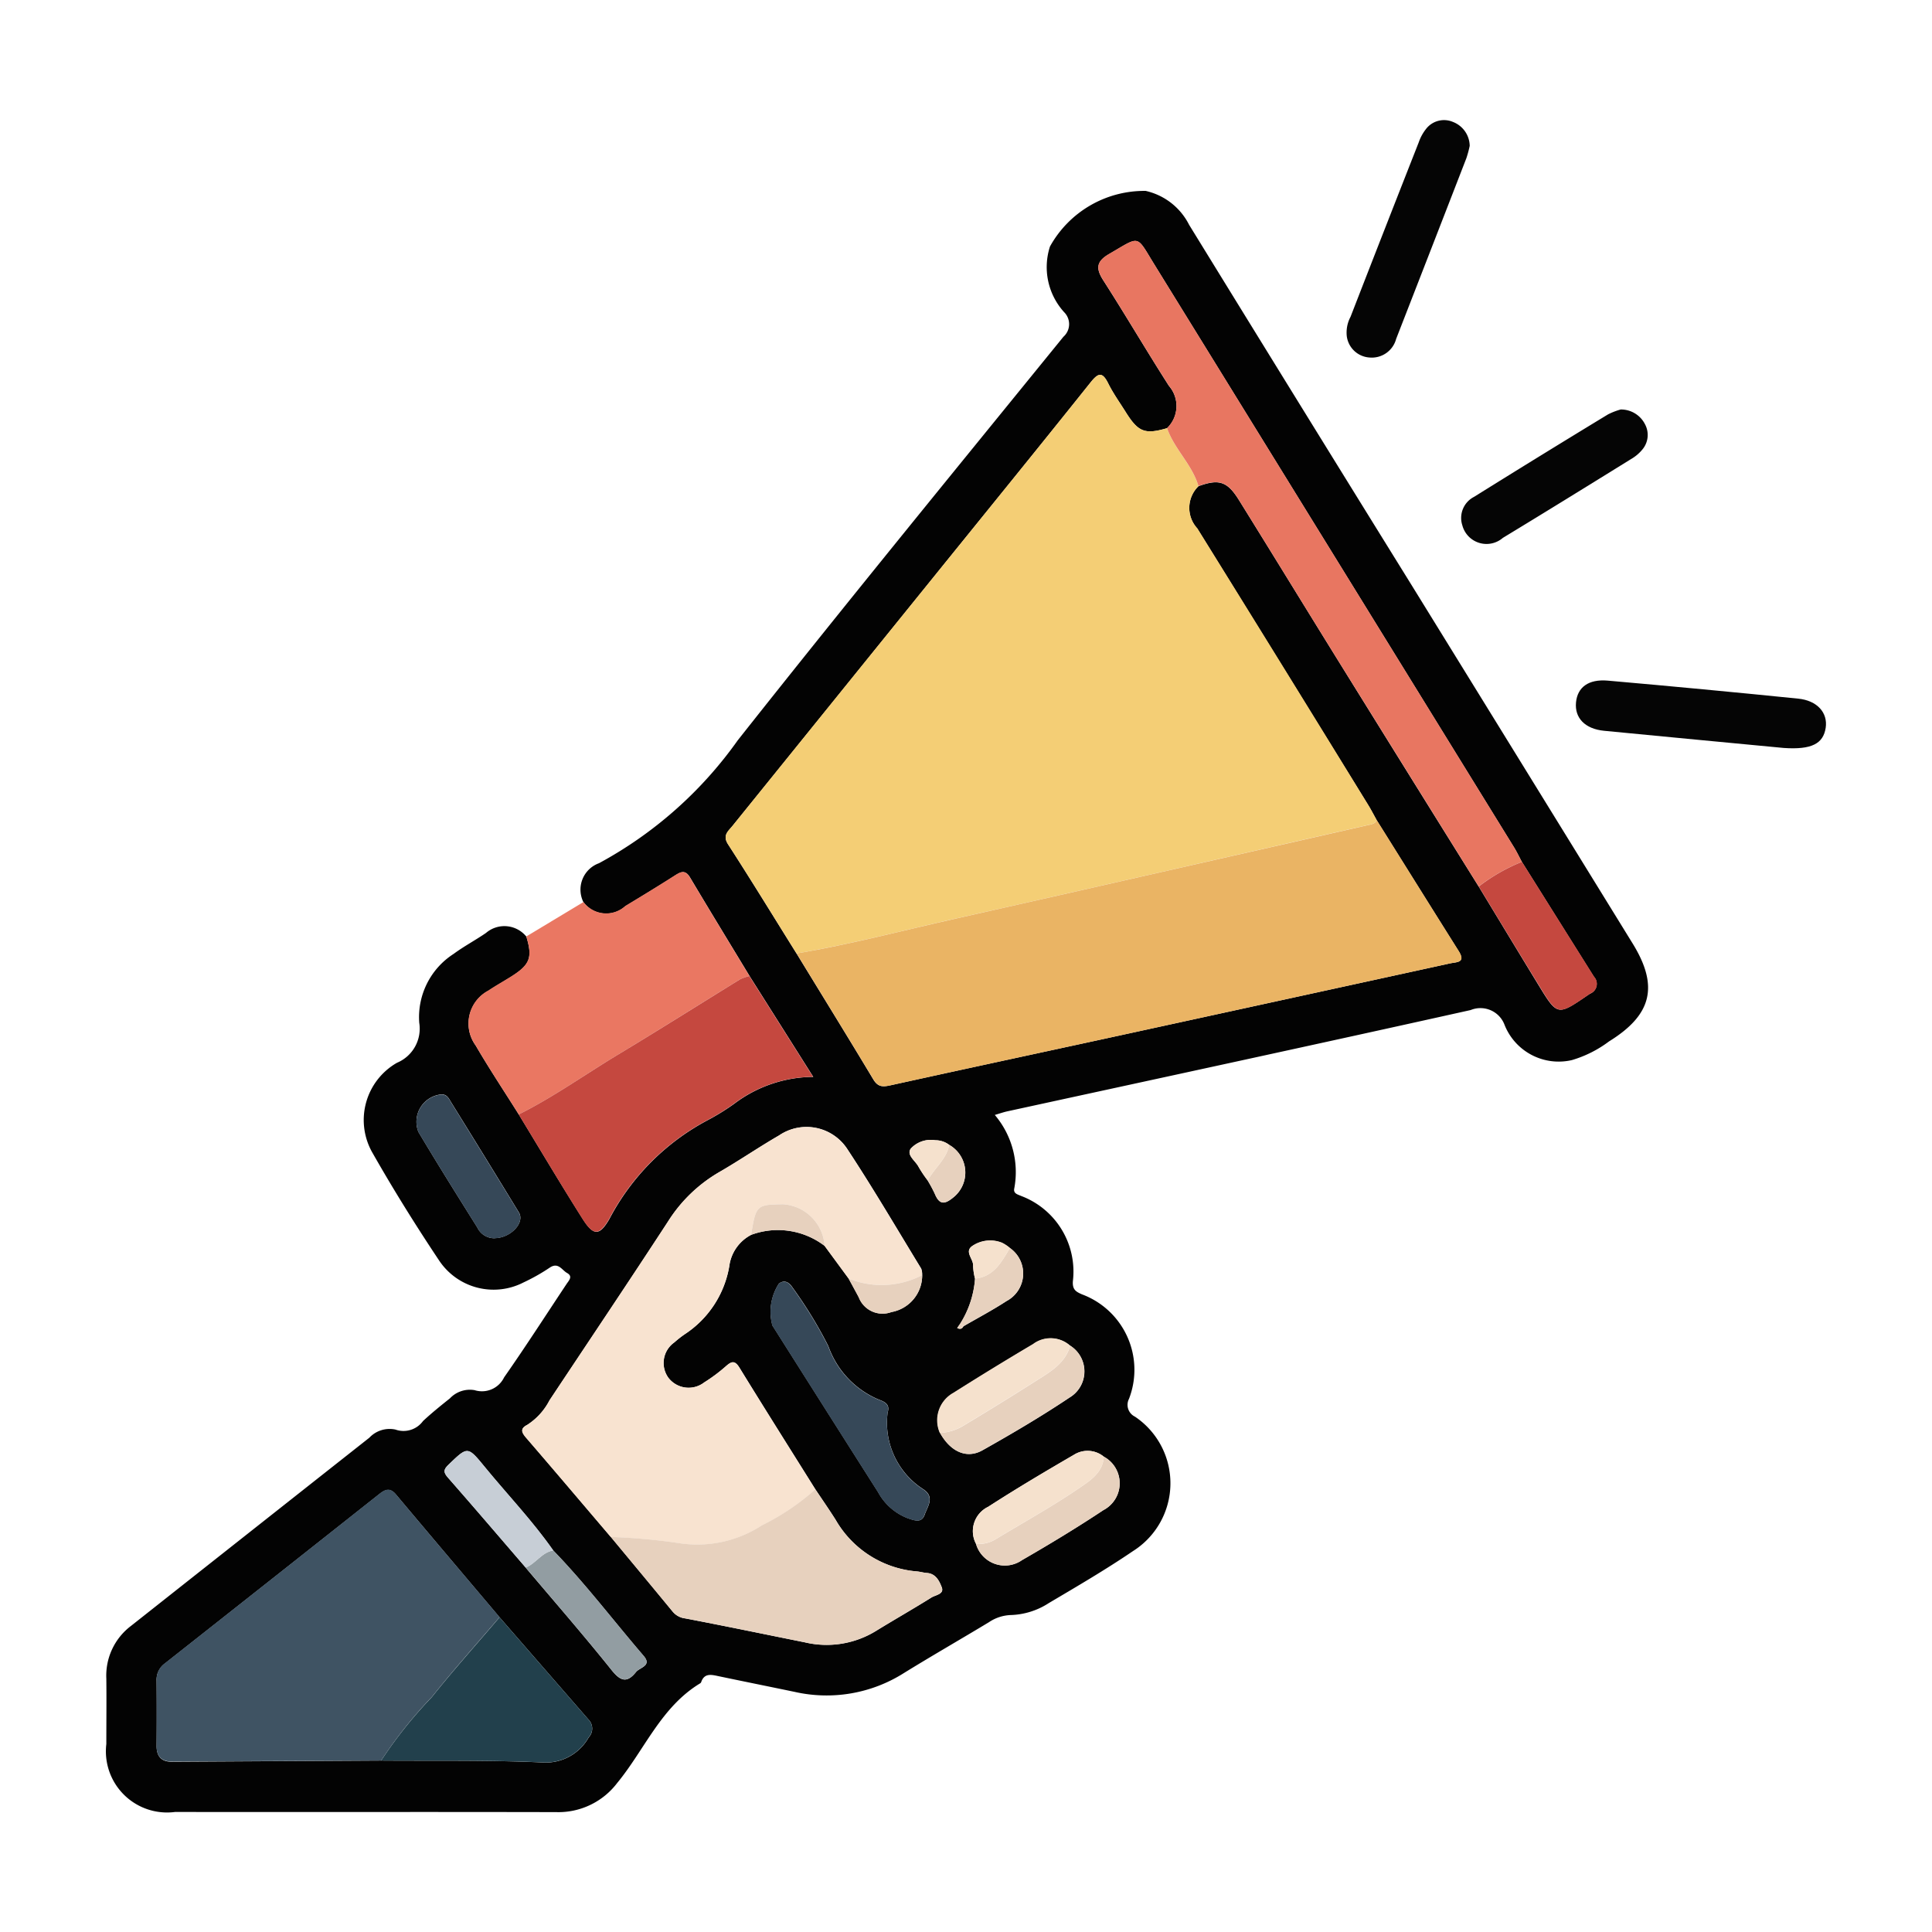 <svg xmlns="http://www.w3.org/2000/svg" width="85" height="85" viewBox="0 0 85 85">
  <g id="Grupo_963273" data-name="Grupo 963273" transform="translate(-180 -6099)">
    <rect id="Rectángulo_34178" data-name="Rectángulo 34178" width="85" height="85" transform="translate(180 6099)" fill="none"/>
    <g id="Grupo_964909" data-name="Grupo 964909" transform="translate(-457.427 5770.617)">
      <path id="Trazado_636210" data-name="Trazado 636210" d="M663.095,375.4a1.236,1.236,0,0,1,.685-1.713,17.941,17.941,0,0,0,6.105-5.408c4.715-5.967,9.532-11.852,14.328-17.754a.741.741,0,0,0,.033-1.08,2.946,2.946,0,0,1-.625-2.89,4.744,4.744,0,0,1,4.212-2.447,2.837,2.837,0,0,1,1.909,1.49q4.885,7.943,9.8,15.871,4.86,7.873,9.714,15.749c1.158,1.878.852,3.14-1.039,4.309a5.122,5.122,0,0,1-1.635.822,2.563,2.563,0,0,1-2.96-1.548,1.132,1.132,0,0,0-1.492-.654c-6.788,1.511-13.586,2.976-20.381,4.455-.168.037-.331.094-.555.16a3.884,3.884,0,0,1,.858,3.226c-.055.236.153.271.306.34a3.555,3.555,0,0,1,2.271,3.753c-.023.36.124.454.4.574a3.542,3.542,0,0,1,2.068,4.6.576.576,0,0,0,.262.78,3.529,3.529,0,0,1-.086,5.916c-1.2.816-2.452,1.547-3.7,2.285a3.248,3.248,0,0,1-1.669.528,1.831,1.831,0,0,0-.966.314c-1.241.75-2.5,1.471-3.733,2.232a6.357,6.357,0,0,1-4.81.836c-1.131-.235-2.263-.463-3.393-.7-.3-.064-.589-.122-.724.263a.116.116,0,0,1-.044.058c-1.723,1.04-2.444,2.918-3.654,4.387a3.248,3.248,0,0,1-2.679,1.281c-5.591-.013-11.182,0-16.773-.007a2.691,2.691,0,0,1-3.023-2.989c0-.96.011-1.921,0-2.881a2.741,2.741,0,0,1,1.083-2.314q5.242-4.143,10.488-8.281a1.222,1.222,0,0,1,1.149-.359,1.061,1.061,0,0,0,1.213-.375c.378-.352.781-.677,1.186-1a1.205,1.205,0,0,1,1.082-.359,1.083,1.083,0,0,0,1.3-.563c.944-1.349,1.835-2.735,2.747-4.107.105-.158.29-.335.022-.485-.229-.129-.384-.486-.758-.238a8.541,8.541,0,0,1-1.153.652,2.878,2.878,0,0,1-3.723-.972c-1.022-1.532-2-3.1-2.91-4.7a2.9,2.9,0,0,1,1.063-3.991,1.625,1.625,0,0,0,.978-1.758,3.309,3.309,0,0,1,1.512-3.031c.454-.335.955-.6,1.423-.921a1.243,1.243,0,0,1,1.779.162c.28.925.164,1.236-.668,1.761-.331.209-.675.4-1,.617a1.634,1.634,0,0,0-.563,2.409c.6,1.031,1.266,2.029,1.9,3.041.933,1.532,1.848,3.076,2.808,4.591.478.754.742.753,1.177,0a10.365,10.365,0,0,1,4.3-4.332,10.273,10.273,0,0,0,1.193-.736,5.822,5.822,0,0,1,3.475-1.181l-2.8-4.433c-.876-1.446-1.757-2.889-2.622-4.341-.2-.336-.391-.258-.654-.09-.723.462-1.457.908-2.191,1.352A1.25,1.25,0,0,1,663.095,375.4Zm15.149,12.253a6.08,6.08,0,0,1,.31.578c.218.531.469.454.852.132a1.4,1.4,0,0,0-.216-2.281,1,1,0,0,0-.615-.206,1.2,1.2,0,0,0-1.075.365c-.206.286.2.537.338.8A5.4,5.4,0,0,0,678.244,387.648Zm2.081,4.314a4.283,4.283,0,0,1-.647,1.971l-.138.2c.113.057.209.05.272-.074.635-.369,1.286-.712,1.9-1.113a1.368,1.368,0,0,0,.147-2.331,1.658,1.658,0,0,0-.35-.231,1.4,1.4,0,0,0-1.316.15c-.345.252.068.565.047.862A2.537,2.537,0,0,0,680.324,391.963Zm.043,11.668a1.32,1.32,0,0,0,2.024.713c1.215-.7,2.414-1.424,3.581-2.2a1.331,1.331,0,0,0,.016-2.352,1.123,1.123,0,0,0-1.313-.082c-1.271.739-2.536,1.49-3.771,2.287A1.19,1.19,0,0,0,680.367,403.631Zm4.144-8.717a1.286,1.286,0,0,0-1.623-.07q-1.763,1.051-3.5,2.143a1.379,1.379,0,0,0-.6,1.765c.454.816,1.165,1.154,1.861.763,1.3-.731,2.593-1.492,3.833-2.322A1.338,1.338,0,0,0,684.511,394.913Zm-23.957,9.761c1.269,1.5,2.563,2.986,3.791,4.521.4.5.685.545,1.063.072.164-.205.713-.271.338-.707-1.327-1.545-2.558-3.173-3.978-4.639-.915-1.31-2.022-2.463-3.032-3.7-.739-.9-.74-.883-1.573-.081-.231.222-.235.339-.025.578C658.288,402.031,659.418,403.356,660.554,404.674Zm43.828-31.048c-.115-.216-.22-.439-.348-.646q-7.913-12.829-15.832-25.656c-.8-1.3-.593-1.248-1.978-.444-.578.336-.588.644-.25,1.171.982,1.53,1.9,3.1,2.881,4.631a1.351,1.351,0,0,1-.083,1.861c-.977.285-1.268.173-1.819-.709-.261-.417-.55-.819-.768-1.257-.261-.526-.438-.473-.781-.044-2.3,2.881-4.628,5.743-6.946,8.611q-4.4,5.449-8.808,10.9c-.189.234-.447.412-.19.811,1.025,1.587,2.011,3.2,3.011,4.8,1.128,1.845,2.266,3.685,3.378,5.541.22.367.457.323.8.247,3.264-.721,6.533-1.42,9.8-2.131q7.385-1.608,14.768-3.222c.3-.065.711-.022.381-.546-1.2-1.912-2.4-3.832-3.6-5.748-.131-.235-.253-.475-.394-.7q-3.747-6.076-7.505-12.145a1.331,1.331,0,0,1,.052-1.854c.9-.329,1.268-.219,1.779.6,1.529,2.459,3.04,4.929,4.567,7.39q2.987,4.815,5.986,9.622c.88,1.45,1.756,2.9,2.64,4.348.82,1.341.824,1.339,2.14.443.041-.028.081-.057.123-.081a.461.461,0,0,0,.166-.741Q705.967,376.155,704.382,373.626ZM654.2,413.166c2.358.018,4.718-.024,7.072.083a2.168,2.168,0,0,0,2.055-1.1.568.568,0,0,0-.012-.791l-3.907-4.492c-1.521-1.8-3.046-3.6-4.557-5.4-.271-.324-.483-.222-.744-.015q-4.708,3.727-9.423,7.444a.878.878,0,0,0-.367.756q.013,1.438,0,2.876c0,.456.211.694.665.692Q649.588,413.192,654.2,413.166Zm16.276-23.129a3.385,3.385,0,0,1,3.232.485l1.054,1.434c.149.274.3.549.446.823a1.12,1.12,0,0,0,1.44.654A1.642,1.642,0,0,0,678,391.808a.761.761,0,0,0-.041-.284c-1.075-1.76-2.117-3.542-3.252-5.263a2.142,2.142,0,0,0-3-.6c-.894.515-1.744,1.1-2.638,1.617a6.544,6.544,0,0,0-2.252,2.176c-1.718,2.634-3.472,5.244-5.212,7.864a2.818,2.818,0,0,1-.979,1.078c-.312.16-.259.322-.054.56,1.253,1.451,2.491,2.914,3.734,4.374.907,1.094,1.816,2.185,2.717,3.283a.839.839,0,0,0,.552.3c1.757.335,3.509.7,5.263,1.053a4.147,4.147,0,0,0,3.113-.491c.813-.5,1.646-.974,2.456-1.48.182-.114.576-.148.454-.454-.1-.263-.257-.6-.65-.626-.146-.01-.29-.054-.436-.068a4.553,4.553,0,0,1-3.581-2.271c-.286-.453-.593-.893-.89-1.339-1.116-1.784-2.24-3.563-3.342-5.356-.213-.346-.361-.271-.608-.053a7.178,7.178,0,0,1-.94.7,1.123,1.123,0,0,1-1.576-.2,1.108,1.108,0,0,1,.26-1.56,4.551,4.551,0,0,1,.463-.363,4.464,4.464,0,0,0,1.954-2.994A1.816,1.816,0,0,1,670.473,390.038Zm6.008,7.8c.1-.334-.117-.447-.361-.539a3.989,3.989,0,0,1-2.252-2.366,18.861,18.861,0,0,0-1.563-2.561c-.126-.194-.335-.4-.613-.185a2.276,2.276,0,0,0-.283,1.838q2.321,3.668,4.65,7.333a2.5,2.5,0,0,0,1.3,1.145c.285.094.616.235.748-.155.121-.357.461-.772-.057-1.115A3.478,3.478,0,0,1,676.481,397.841Zm-17.28-7.655c.7-.015,1.326-.683,1.05-1.135q-1.477-2.421-2.972-4.831c-.1-.16-.179-.362-.425-.359a1.208,1.208,0,0,0-1.021,1.652c.842,1.413,1.716,2.807,2.59,4.2A.824.824,0,0,0,659.2,390.186Z" transform="translate(0 -7.326)" fill="#030303"/>
      <path id="Trazado_636211" data-name="Trazado 636211" d="M701,446.723a1.249,1.249,0,0,0,1.836.176c.734-.444,1.468-.89,2.191-1.352.263-.168.454-.246.654.09.866,1.452,1.747,2.9,2.622,4.341a2,2,0,0,0-.41.143c-1.8,1.107-3.585,2.237-5.394,3.327-1.449.873-2.828,1.862-4.347,2.618-.637-1.012-1.3-2.01-1.9-3.041a1.634,1.634,0,0,1,.563-2.409c.324-.219.667-.408,1-.617.832-.525.949-.836.668-1.761Z" transform="translate(-37.902 -78.654)" fill="#ea7762"/>
      <path id="Trazado_636212" data-name="Trazado 636212" d="M831.824,334.8a4.882,4.882,0,0,1-.145.539q-1.542,3.978-3.091,7.953a1.108,1.108,0,0,1-1.172.82,1.078,1.078,0,0,1-1-.936,1.48,1.48,0,0,1,.165-.855q1.491-3.839,3-7.674a1.988,1.988,0,0,1,.312-.578,1,1,0,0,1,1.2-.319A1.148,1.148,0,0,1,831.824,334.8Z" transform="translate(-129.736)" fill="#050505"/>
      <path id="Trazado_636213" data-name="Trazado 636213" d="M869.641,419.9c-2.513-.24-5.207-.492-7.9-.755-.843-.082-1.306-.566-1.238-1.253.065-.661.547-1.029,1.4-.954q4.19.368,8.375.792c.841.085,1.309.623,1.21,1.284C871.381,419.711,870.873,419.985,869.641,419.9Z" transform="translate(-153.738 -58.61)" fill="#050505"/>
      <path id="Trazado_636214" data-name="Trazado 636214" d="M850.474,376.67a1.183,1.183,0,0,1,1.068.647.994.994,0,0,1-.107,1.105,1.821,1.821,0,0,1-.5.426c-1.878,1.163-3.756,2.325-5.645,3.47a1.1,1.1,0,0,1-1.782-.547,1.043,1.043,0,0,1,.517-1.259q2.936-1.832,5.894-3.628A2.965,2.965,0,0,1,850.474,376.67Z" transform="translate(-141.743 -30.271)" fill="#050505"/>
      <path id="Trazado_636215" data-name="Trazado 636215" d="M737.28,396.972c-1-1.6-1.986-3.216-3.011-4.8-.258-.4,0-.577.19-.811q4.4-5.452,8.808-10.9c2.318-2.868,4.644-5.73,6.946-8.611.343-.429.519-.482.781.044.218.438.507.84.768,1.257.552.882.843.994,1.819.709.318.929,1.1,1.6,1.382,2.553a1.331,1.331,0,0,0-.052,1.854q3.771,6.061,7.505,12.145c.141.229.263.468.394.7-.1.171-.264.182-.436.221-6.027,1.364-12.05,2.746-18.079,4.1C741.959,395.96,739.642,396.568,737.28,396.972Z" transform="translate(-64.808 -26.64)" fill="#f4ce75"/>
      <path id="Trazado_636216" data-name="Trazado 636216" d="M744.7,443.574c2.362-.4,4.679-1.013,7.014-1.537,6.029-1.355,12.052-2.737,18.079-4.1.172-.039.339-.05.436-.221,1.2,1.917,2.391,3.836,3.6,5.748.33.523-.081.48-.381.546q-7.384,1.61-14.768,3.222c-3.266.711-6.535,1.411-9.8,2.131-.343.076-.58.12-.8-.247C746.962,447.259,745.824,445.42,744.7,443.574Z" transform="translate(-72.224 -73.242)" fill="#eab464"/>
      <path id="Trazado_636217" data-name="Trazado 636217" d="M718.277,489.97l-1.054-1.434a1.957,1.957,0,0,0-1.839-1.832c-1.137.026-1.179.016-1.393,1.347a1.816,1.816,0,0,0-.964,1.374,4.464,4.464,0,0,1-1.954,2.994,4.555,4.555,0,0,0-.463.363,1.108,1.108,0,0,0-.26,1.56,1.123,1.123,0,0,0,1.576.2,7.182,7.182,0,0,0,.94-.7c.247-.218.395-.293.608.053,1.1,1.792,2.225,3.572,3.342,5.356a10.52,10.52,0,0,1-2.353,1.584,5.205,5.205,0,0,1-3.657.78,26.23,26.23,0,0,0-2.989-.268c-1.243-1.459-2.482-2.923-3.734-4.374-.2-.237-.258-.4.054-.56a2.818,2.818,0,0,0,.979-1.078c1.74-2.62,3.494-5.23,5.212-7.864a6.544,6.544,0,0,1,2.252-2.176c.894-.513,1.745-1.1,2.638-1.617a2.142,2.142,0,0,1,3,.6c1.135,1.721,2.177,3.5,3.252,5.263a.76.76,0,0,1,.041.284A3.858,3.858,0,0,1,718.277,489.97Z" transform="translate(-43.518 -105.339)" fill="#f8e3d0"/>
      <path id="Trazado_636218" data-name="Trazado 636218" d="M659.475,549.1q-4.609.023-9.217.044c-.454,0-.668-.236-.665-.692q.01-1.438,0-2.876a.878.878,0,0,1,.367-.756q4.717-3.715,9.423-7.444c.261-.207.473-.309.744.015,1.511,1.808,3.036,3.6,4.557,5.4-1,1.168-2.021,2.314-2.979,3.512A19.534,19.534,0,0,0,659.475,549.1Z" transform="translate(-5.278 -143.262)" fill="#3f5363"/>
      <path id="Trazado_636219" data-name="Trazado 636219" d="M793.943,362.4c-.277-.95-1.064-1.625-1.382-2.553a1.351,1.351,0,0,0,.083-1.86c-.982-1.53-1.9-3.1-2.881-4.631-.338-.527-.328-.835.25-1.171,1.385-.8,1.173-.86,1.978.444q7.919,12.826,15.832,25.656c.128.208.233.431.349.646a7.965,7.965,0,0,0-1.9,1.086q-2.994-4.811-5.986-9.622c-1.527-2.46-3.038-4.93-4.567-7.39C795.211,362.184,794.847,362.075,793.943,362.4Z" transform="translate(-103.789 -12.632)" fill="#e87661"/>
      <path id="Trazado_636220" data-name="Trazado 636220" d="M703.407,466.945c1.519-.756,2.9-1.745,4.347-2.618,1.809-1.09,3.6-2.221,5.394-3.327a2,2,0,0,1,.41-.143l2.8,4.433a5.822,5.822,0,0,0-3.475,1.181,10.283,10.283,0,0,1-1.193.736,10.365,10.365,0,0,0-4.3,4.332c-.436.749-.7.751-1.177,0C705.255,470.021,704.34,468.477,703.407,466.945Z" transform="translate(-43.16 -89.531)" fill="#c5483f"/>
      <path id="Trazado_636221" data-name="Trazado 636221" d="M717.092,539.224a26.231,26.231,0,0,1,2.989.268,5.205,5.205,0,0,0,3.657-.78,10.52,10.52,0,0,0,2.353-1.584c.3.446.6.886.89,1.339a4.553,4.553,0,0,0,3.581,2.271c.146.013.29.058.436.068.393.026.546.363.65.626.121.306-.272.34-.454.454-.81.507-1.643.978-2.456,1.48a4.146,4.146,0,0,1-3.113.491c-1.754-.351-3.506-.718-5.263-1.053a.839.839,0,0,1-.552-.3C718.908,541.409,718,540.317,717.092,539.224Z" transform="translate(-52.793 -143.22)" fill="#e7d1be"/>
      <path id="Trazado_636222" data-name="Trazado 636222" d="M682.973,562.447a19.538,19.538,0,0,1,2.229-2.791c.958-1.2,1.983-2.343,2.979-3.512l3.907,4.492a.568.568,0,0,1,.012.791,2.168,2.168,0,0,1-2.055,1.1C687.691,562.423,685.331,562.465,682.973,562.447Z" transform="translate(-28.776 -156.607)" fill="#22404c"/>
      <path id="Trazado_636223" data-name="Trazado 636223" d="M745.96,512.017a3.478,3.478,0,0,0,1.565,3.395c.518.343.178.758.057,1.115-.132.39-.463.249-.748.155a2.5,2.5,0,0,1-1.3-1.145q-2.331-3.663-4.65-7.333a2.276,2.276,0,0,1,.283-1.838c.277-.217.487-.009.613.185a18.861,18.861,0,0,1,1.563,2.561,3.989,3.989,0,0,0,2.252,2.366C745.843,511.57,746.057,511.682,745.96,512.017Z" transform="translate(-69.479 -121.501)" fill="#364858"/>
      <path id="Trazado_636224" data-name="Trazado 636224" d="M846.07,444.973a7.966,7.966,0,0,1,1.9-1.086q1.587,2.528,3.175,5.055a.461.461,0,0,1-.166.741c-.042.025-.082.054-.123.081-1.316.9-1.32.9-2.14-.443C847.826,447.874,846.95,446.422,846.07,444.973Z" transform="translate(-143.583 -77.587)" fill="#c5483f"/>
      <path id="Trazado_636225" data-name="Trazado 636225" d="M691.6,484.778a.823.823,0,0,1-.779-.47c-.873-1.395-1.748-2.789-2.59-4.2a1.208,1.208,0,0,1,1.021-1.652c.246,0,.326.2.425.359q1.493,2.412,2.972,4.831C692.923,484.1,692.3,484.764,691.6,484.778Z" transform="translate(-32.396 -101.918)" fill="#364858"/>
      <path id="Trazado_636226" data-name="Trazado 636226" d="M705.658,546.207c1.42,1.465,2.651,3.093,3.978,4.639.375.436-.174.5-.338.707-.378.473-.663.427-1.063-.072-1.228-1.535-2.523-3.018-3.791-4.521C704.895,546.783,705.15,546.291,705.658,546.207Z" transform="translate(-43.89 -149.612)" fill="#929da2"/>
      <path id="Trazado_636227" data-name="Trazado 636227" d="M771.737,515.783a1.337,1.337,0,0,1-.035,2.279c-1.24.83-2.531,1.591-3.833,2.322-.7.391-1.408.053-1.861-.763a2.161,2.161,0,0,0,1.044-.324q1.607-.964,3.19-1.97C770.859,516.934,771.516,516.565,771.737,515.783Z" transform="translate(-87.226 -128.196)" fill="#e7d1be"/>
      <path id="Trazado_636228" data-name="Trazado 636228" d="M776.983,532.271a1.331,1.331,0,0,1-.016,2.352c-1.167.772-2.366,1.5-3.581,2.2a1.32,1.32,0,0,1-2.024-.713,1.438,1.438,0,0,0,.908-.232c1.213-.732,2.456-1.42,3.624-2.218C776.365,533.336,776.948,532.986,776.983,532.271Z" transform="translate(-90.995 -139.802)" fill="#e7d1be"/>
      <path id="Trazado_636229" data-name="Trazado 636229" d="M771.5,515.012c-.221.782-.878,1.151-1.5,1.543q-1.582,1.006-3.19,1.97a2.162,2.162,0,0,1-1.044.324,1.38,1.38,0,0,1,.6-1.765q1.736-1.1,3.5-2.143A1.286,1.286,0,0,1,771.5,515.012Z" transform="translate(-86.993 -127.425)" fill="#f5e1cd"/>
      <path id="Trazado_636230" data-name="Trazado 636230" d="M697.174,535.806c-.508.084-.764.576-1.214.753-1.136-1.319-2.266-2.644-3.415-3.951-.211-.239-.206-.357.025-.578.833-.8.834-.821,1.573.081C695.153,533.343,696.259,534.5,697.174,535.806Z" transform="translate(-35.406 -139.21)" fill="#c7ced6"/>
      <path id="Trazado_636231" data-name="Trazado 636231" d="M776.644,531.664c-.035.715-.619,1.065-1.089,1.386-1.168.8-2.411,1.486-3.624,2.218a1.438,1.438,0,0,1-.908.232,1.19,1.19,0,0,1,.537-1.631c1.235-.8,2.5-1.548,3.771-2.287A1.123,1.123,0,0,1,776.644,531.664Z" transform="translate(-90.655 -139.195)" fill="#f5e1cd"/>
      <path id="Trazado_636232" data-name="Trazado 636232" d="M769.03,504.578a4.282,4.282,0,0,0,.647-1.971c.831-.087,1.17-.733,1.534-1.35a1.368,1.368,0,0,1-.147,2.331c-.614.4-1.265.744-1.9,1.113Z" transform="translate(-89.353 -117.971)" fill="#e7d1be"/>
      <path id="Trazado_636233" data-name="Trazado 636233" d="M737.943,496.114c.214-1.33.255-1.321,1.393-1.347a1.957,1.957,0,0,1,1.839,1.832A3.385,3.385,0,0,0,737.943,496.114Z" transform="translate(-67.47 -113.402)" fill="#e7d1be"/>
      <path id="Trazado_636234" data-name="Trazado 636234" d="M752.419,505.446a3.858,3.858,0,0,0,3.239-.149,1.641,1.641,0,0,1-1.353,1.626,1.12,1.12,0,0,1-1.44-.654Q752.643,505.857,752.419,505.446Z" transform="translate(-77.66 -120.814)" fill="#e7d1be"/>
      <path id="Trazado_636235" data-name="Trazado 636235" d="M765.135,485.939a1.4,1.4,0,0,1,.216,2.281c-.383.322-.634.4-.852-.132a6.173,6.173,0,0,0-.31-.578C764.472,486.966,765.012,486.578,765.135,485.939Z" transform="translate(-85.946 -107.188)" fill="#e7d1be"/>
      <path id="Trazado_636236" data-name="Trazado 636236" d="M772.11,500.478c-.364.617-.7,1.264-1.534,1.35a2.544,2.544,0,0,1-.084-.569c.021-.3-.392-.611-.047-.862a1.4,1.4,0,0,1,1.316-.15A1.66,1.66,0,0,1,772.11,500.478Z" transform="translate(-90.252 -117.192)" fill="#f5e1cd"/>
      <path id="Trazado_636237" data-name="Trazado 636237" d="M763.228,485.438c-.123.639-.663,1.027-.945,1.571a5.329,5.329,0,0,1-.407-.608c-.133-.267-.544-.518-.338-.8a1.2,1.2,0,0,1,1.075-.365A1,1,0,0,1,763.228,485.438Z" transform="translate(-84.039 -106.687)" fill="#f5e1cd"/>
      <path id="Trazado_636238" data-name="Trazado 636238" d="M768.837,512.6c-.063.124-.159.131-.272.074l.138-.2Z" transform="translate(-89.026 -125.866)" fill="#e7d1be"/>
    </g>
  </g>
</svg>
